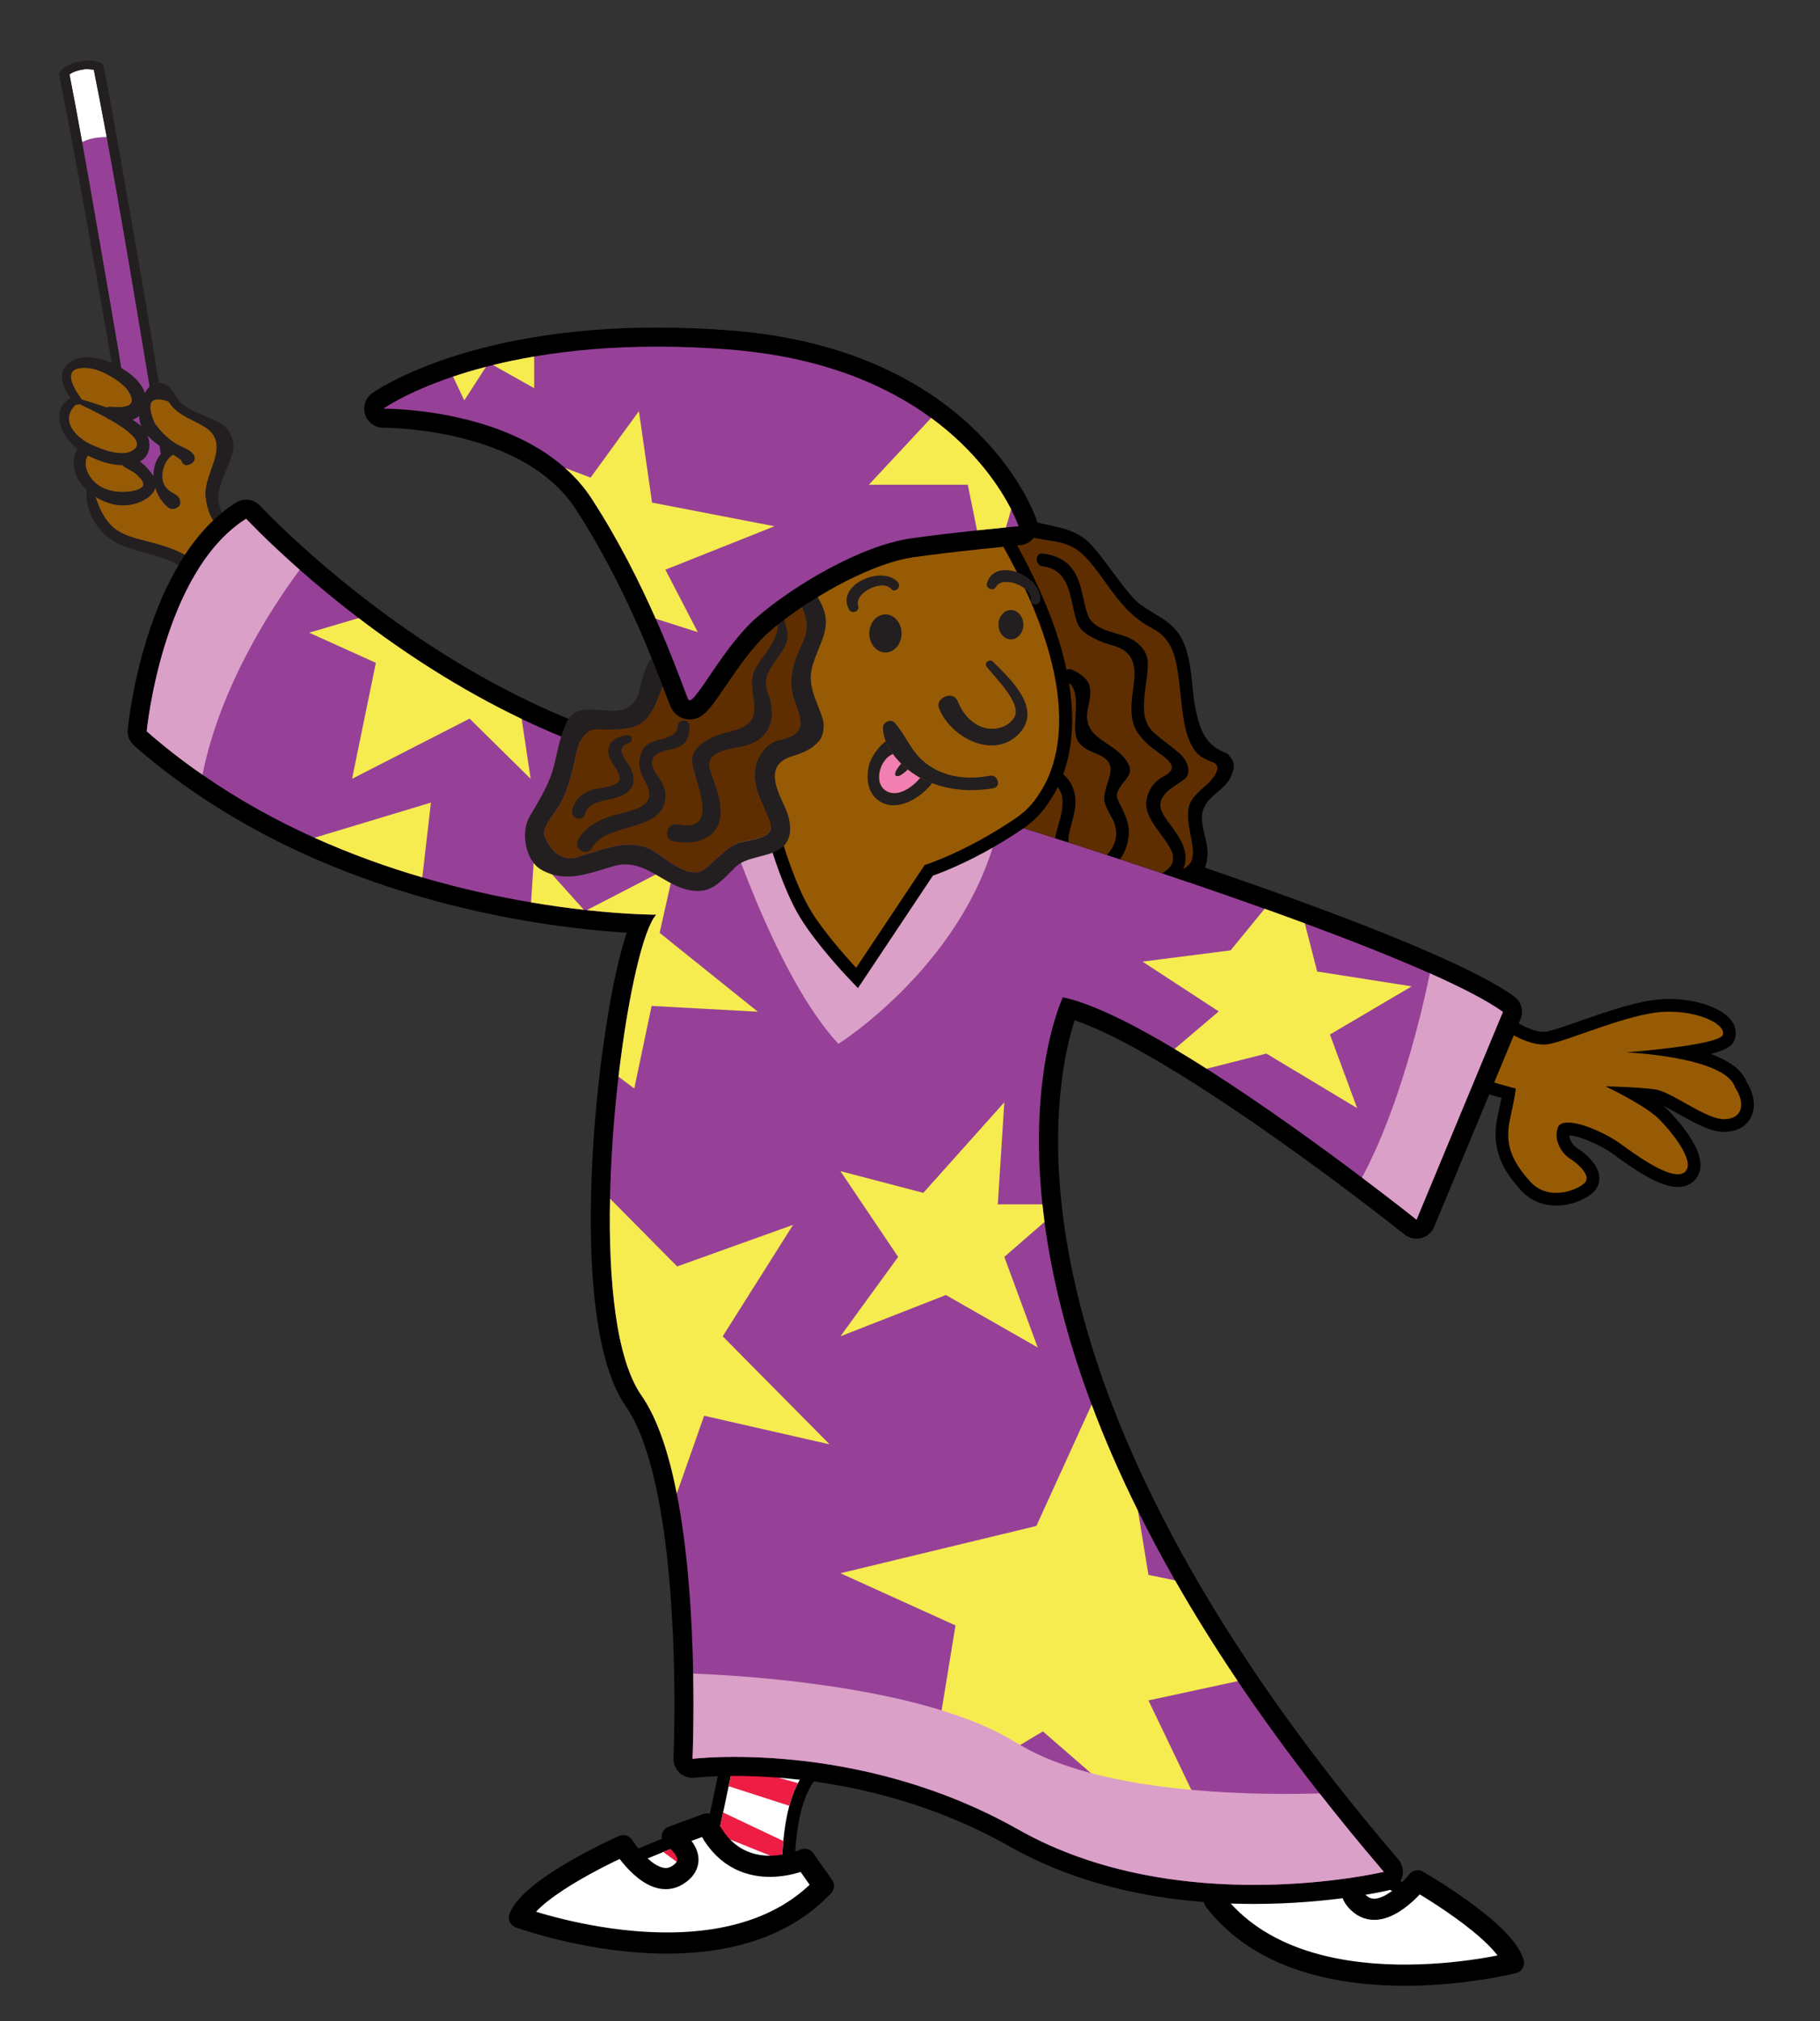 <svg xmlns="http://www.w3.org/2000/svg" xmlns:xlink="http://www.w3.org/1999/xlink" id="wizardgirl2" width="172" height="191" x="0" y="0" enable-background="new 48.894 57.68 172 191" version="1.1" viewBox="48.894 57.68 172 191" xml:space="preserve"><rect x="48.894" y="57.68" width="172" height="191" fill="#333333" stroke="none"/><g><g id="Wand"><path id="Blue" fill="#964197" d="M56.654,71.108c0.838,4.664,1.722,9.839,2.359,13.479c1.291,7.378,2.463,14.938,3.843,22.281 c0.016,0.005,0.03,0.011,0.047,0.014c0.34,0.049,0.683,0.045,1.018-0.022c0.458-0.093,0.821-0.262,1.181-0.484 c-1.892-10.798-3.981-24.186-6.119-35.745c-0.318,0.006-0.775,0.031-1.243,0.113C57.325,70.816,56.939,70.97,56.654,71.108z"/><path id="White" fill="#FFF" d="M56.654,71.108c0.285-0.137,0.67-0.292,1.085-0.363c0.468-0.083,0.925-0.107,1.243-0.113 c-0.406-2.197-0.814-4.327-1.223-6.361c-0.306-0.03-0.624-0.09-0.913-0.043c-0.453,0.073-0.993,0.196-1.387,0.482 C55.821,66.537,56.232,68.758,56.654,71.108z"/><path id="Outline_5_" fill="#231F20" d="M54.544,64.494c-0.108,0.138-0.103,0.281-0.037,0.395 c2.6,12.916,5.239,29.464,7.749,42.333c0.002,0.014,0.009,0.024,0.014,0.037c0.001,0.007,0.002,0.02,0.003,0.023 c0.18,0.649,1.36,0.471,1.792,0.402c0.57-0.091,1.669-0.383,1.767-1.145c0.001-0.007-0.001-0.017-0.003-0.026 c0.007-0.024,0.014-0.047,0.012-0.067c-1.149-7.56-2.281-15.074-3.592-22.573c-0.958-5.477-2.476-14.428-3.553-19.882 c-0.06-0.304-0.283-0.438-0.5-0.435c-0.426-0.219-1.152-0.162-1.485-0.122C55.921,63.53,55.045,63.855,54.544,64.494z M57.759,64.27c0.409,2.034,0.816,4.164,1.223,6.36c2.138,11.559,4.227,24.946,6.119,35.746c-0.361,0.222-0.723,0.392-1.181,0.484 c-0.335,0.067-0.677,0.072-1.018,0.022c-0.017-0.003-0.031-0.008-0.047-0.014c-1.38-7.343-2.552-14.904-3.843-22.281 c-0.637-3.64-1.521-8.816-2.359-13.479c-0.422-2.351-0.833-4.571-1.195-6.399c0.394-0.286,0.934-0.409,1.387-0.482 C57.136,64.18,57.453,64.24,57.759,64.27z"/></g><g id="L_Hand"><path id="Finger_2_" fill="#985B05" d="M60.764,104.162c0.41-0.027,1.453-0.118,1.648-0.587c0.133-0.314-0.288-0.736-0.469-0.929 c-0.416-0.448-1.058-0.626-1.503-1.014c-1.099-0.014-2.245-0.391-3.232-0.911c-0.482,0.667-0.132,1.625,0.358,2.235 C58.332,103.908,59.597,104.24,60.764,104.162z"/><path id="Wrist" fill="#985B05" d="M69.654,107.632c-0.803-0.841-1.18-1.722-1.319-2.983c-0.253-2.3,2.546-4.997-0.129-6.644 c-1.281-0.788-2.522-1.047-3.379-2.377c-1.708-0.607-2.146,0.073-1.314,2.039c0.475,0.706,1.064,1.302,1.763,1.789 c0.537,0.413,1.419,0.604,1.851,1.106c0.307,0.357,0.16,0.807-0.257,0.975c-0.052,0.021-0.104,0.042-0.155,0.062 c-0.354,0.144-0.615-0.117-0.679-0.424c-0.24-0.183-0.507-0.359-0.785-0.537c-0.724,0.465-1.044,1.312-1.012,2.17 c0.022,0.53,0.296,0.979,0.712,1.296c0.412,0.315,0.88,0.356,0.968,0.94c0.033,0.22-0.019,0.445-0.231,0.563 c-0.04,0.023-0.082,0.045-0.123,0.068c-0.204,0.113-0.517,0.15-0.716,0c-0.612-0.457-1.045-1.139-1.274-1.884 c-0.217,0.772-1.165,1.291-2.007,1.512c-1.273,0.333-2.584,0.004-3.663-0.692c0.32,0.915,0.657,1.784,1.355,2.574 c0.996,1.126,2.576,1.394,3.959,1.765c1.09,0.292,2.746,0.772,3.82,1.616C67.801,109.473,68.663,108.471,69.654,107.632z"/><path id="Finger_1_" fill="#985B05" d="M57.494,99.688c1.012,0.471,3.114,1.324,4.106,0.447c0.84-0.741-0.679-1.875-2.345-2.82 c-0.022-0.007-0.045-0.012-0.067-0.019c-0.099-0.03-0.173-0.087-0.237-0.152c-1.011-0.554-2.023-1.028-2.558-1.292 c-0.104,0.066-0.229,0.093-0.341,0.052c-0.011,0.014-0.016,0.029-0.031,0.042C54.527,97.409,56.043,99.015,57.494,99.688z"/><path id="Finger" fill="#985B05" d="M56.588,95.427c0.806,0.249,1.623,0.493,2.421,0.782c0.088-0.06,0.195-0.101,0.336-0.087 c0.923,0.082,2.552,0.17,1.813-1.25c-0.43-0.826-1.381-1.408-2.174-1.834c-0.826-0.444-1.855-0.763-2.785-0.512 c-1.341,0.363-0.087,2.22,0.34,2.79C56.566,95.351,56.576,95.389,56.588,95.427z"/><path id="Outline_4_" fill="#231F20" d="M70.506,107.023c-0.035-0.057-0.055-0.113-0.083-0.168 c-1.877-2.056-0.285-4.013,0.439-6.297c0.276-0.868-0.073-2.064-0.803-2.635c-1.254-0.98-3.729-1.338-4.5-2.727 c-0.33-0.595-0.644-1.109-1.344-1.301c-0.733-0.202-1.273,0.271-1.636,0.918c-0.406-1.343-2.077-2.37-3.212-2.868 c-1.251-0.548-3.125-0.855-4.19,0.228c-0.884,0.898-0.258,2.219,0.379,3.149c-0.003,0.002-0.008,0.002-0.013,0.004 c-2.006,1.084-0.77,3.767,0.668,4.792c-0.661,1.041-0.344,2.488,0.456,3.425c0.133,0.155,0.277,0.301,0.427,0.441 c-0.203,1.754,0.853,3.716,2.296,4.68c1.83,1.222,4.529,1.323,6.461,2.468c0.791,0.112,1.548,0.368,2.225,0.78 c0.894-1.437,1.962-2.756,3.215-3.771C71.016,107.777,70.747,107.409,70.506,107.023z M59.259,107.186 c-0.698-0.791-1.035-1.659-1.355-2.574c1.079,0.697,2.39,1.026,3.663,0.692c0.843-0.221,1.791-0.739,2.007-1.511 c0.229,0.744,0.662,1.426,1.274,1.883c0.199,0.15,0.513,0.112,0.716,0c0.041-0.023,0.083-0.046,0.123-0.069 c0.212-0.118,0.264-0.342,0.231-0.563c-0.088-0.584-0.556-0.625-0.968-0.94c-0.416-0.316-0.69-0.766-0.712-1.296 c-0.032-0.857,0.288-1.705,1.012-2.17c0.278,0.178,0.545,0.355,0.785,0.537c0.064,0.308,0.325,0.568,0.679,0.425 c0.052-0.021,0.104-0.041,0.155-0.063c0.417-0.168,0.564-0.618,0.257-0.975c-0.432-0.502-1.313-0.692-1.851-1.106 c-0.699-0.486-1.288-1.083-1.763-1.788c-0.832-1.966-0.394-2.647,1.314-2.04c0.856,1.331,2.098,1.589,3.379,2.377 c2.676,1.647-0.124,4.344,0.129,6.644c0.139,1.262,0.516,2.142,1.319,2.983c-0.991,0.838-1.853,1.842-2.615,2.935 c-1.074-0.843-2.73-1.324-3.82-1.616C61.835,108.58,60.255,108.313,59.259,107.186z M56.199,92.525 c0.93-0.251,1.959,0.068,2.785,0.512c0.792,0.426,1.744,1.008,2.174,1.834c0.739,1.419-0.89,1.332-1.813,1.25 c-0.141-0.013-0.248,0.028-0.336,0.087c-0.798-0.289-1.616-0.533-2.421-0.782c-0.012-0.037-0.022-0.076-0.049-0.112 C56.112,94.745,54.858,92.887,56.199,92.525z M63.6,101.433c-0.129,0.351-0.197,0.726-0.204,1.109 c-0.001,0.047-0.005,0.096-0.004,0.144c-0.014-0.026-0.024-0.052-0.041-0.078c-0.004-0.007-0.011-0.015-0.015-0.022 c-0.248-0.399-0.7-0.917-1.225-1.29c0.946-0.513,1.088-1.564,0.711-2.467c0.1,0.113,0.209,0.219,0.322,0.324 c0.407,0.379,0.885,0.71,1.369,1.021C64.078,100.508,63.781,100.948,63.6,101.433z M56.021,95.947 c0.015-0.014,0.02-0.029,0.031-0.043c0.112,0.041,0.237,0.014,0.341-0.052c0.535,0.265,1.547,0.738,2.558,1.292 c0.064,0.064,0.138,0.122,0.237,0.152c0.022,0.007,0.045,0.012,0.067,0.019c1.667,0.944,3.186,2.079,2.345,2.819 c-0.993,0.877-3.094,0.024-4.106-0.447C56.043,99.015,54.527,97.409,56.021,95.947z M57.208,100.721 c0.988,0.52,2.133,0.896,3.232,0.911c0.445,0.388,1.087,0.566,1.503,1.014c0.181,0.192,0.602,0.614,0.469,0.929 c-0.196,0.469-1.238,0.561-1.648,0.587c-1.167,0.078-2.432-0.254-3.198-1.207C57.075,102.346,56.726,101.389,57.208,100.721z M62.263,97.985c-0.091-0.092-0.187-0.182-0.291-0.26c-0.181-0.136-0.369-0.259-0.558-0.379c0.232-0.08,0.441-0.196,0.624-0.351 C62.056,97.358,62.13,97.689,62.263,97.985z"/></g><g id="R_Hand"><path fill="#985B05" d="M195.956,171.01c-1.143-0.001-2.14-0.434-2.882-1.254c-1.687-1.863-2.681-3.676-2.061-6.463 c0.27-1.206,0.4-1.908,0.465-2.302l-3.379-0.937l2.3-6.266l0.644,0.47c0.021,0.015,2.116,1.533,3.727,1.532 c0.115,0,0.229-0.008,0.338-0.025c0.655-0.109,1.869-0.534,3.275-1.027c2.432-0.851,5.458-1.91,7.607-2.032 c0.22-0.013,0.438-0.019,0.652-0.019c2.375,0,4.65,0.765,5.411,1.819c0.268,0.37,0.346,0.78,0.222,1.156 c-0.087,0.257-0.305,0.913-4.378,1.515c2.462,0.513,4.956,1.42,5.518,3.016c0.654,1.009,0.809,2.057,0.411,2.816 c-0.196,0.378-0.713,1.015-1.962,1.036l0,0c-1.171,0-2.607-0.808-3.996-1.589c-1.007-0.566-2.047-1.152-2.676-1.238 c-0.538-0.073-1.234-0.129-1.92-0.171c1.061,0.603,2.211,1.332,2.853,1.981c0.306,0.309,2.979,3.061,2.873,4.849 c-0.025,0.433-0.208,0.794-0.524,1.047c-0.271,0.216-0.615,0.326-1.023,0.326c-1.483,0-3.733-1.507-5.739-2.981 c-1.226-0.901-3.47-1.909-4.641-1.909c-0.232,0-0.387,0.046-0.398,0.09c-0.319,1.056,0.494,1.958,0.938,2.23 c0.071,0.043,1.7,1.061,1.821,2.218c0.041,0.385-0.091,0.745-0.374,1.014C198.491,170.458,197.243,171.01,195.956,171.01 L195.956,171.01z"/><path d="M206.644,153.288c3.015,0,5.373,1.251,5.063,2.186c-0.333,0.998-9.125,1.657-9.125,1.657s9.406,0.4,10.29,3.328 c0.969,1.44,0.762,2.958-1.017,2.988c-0.01,0-0.02,0-0.03,0c-1.782,0-4.915-2.597-6.55-2.821c-1.644-0.227-4.655-0.285-4.655-0.285 s3.76,1.777,5.08,3.112c1.321,1.334,3.503,4.127,2.401,5.003c-0.17,0.136-0.392,0.195-0.649,0.195 c-1.407,0-3.919-1.788-5.384-2.864c-1.264-0.93-3.643-2.025-4.996-2.025c-0.502,0-0.863,0.151-0.974,0.518 c-0.408,1.355,0.545,2.514,1.199,2.914c0.654,0.404,2.059,1.608,1.348,2.287c-0.414,0.397-1.509,0.93-2.689,0.93 c-0.841,0-1.726-0.271-2.437-1.057c-1.706-1.887-2.459-3.507-1.919-5.929c0.54-2.423,0.54-2.873,0.54-2.873l-3.253-0.9l1.802-4.907 c0,0,2.25,1.648,4.081,1.648c0.148,0,0.295-0.011,0.437-0.034c1.887-0.312,7.517-2.865,10.819-3.052 C206.233,153.294,206.44,153.288,206.644,153.288 M206.644,152.087L206.644,152.087c-0.226,0-0.454,0.007-0.687,0.021 c-2.234,0.126-5.304,1.201-7.771,2.064c-1.323,0.464-2.572,0.901-3.177,1.002c-0.072,0.012-0.153,0.018-0.239,0.018 c-1.174,0-2.869-1.049-3.371-1.416l-1.288-0.942l-0.55,1.497l-1.801,4.907l-0.449,1.224l1.257,0.348l2.225,0.615 c-0.076,0.401-0.191,0.964-0.364,1.739c-0.717,3.216,0.634,5.263,2.199,6.995c0.861,0.949,2.012,1.451,3.329,1.451 c1.512,0,2.884-0.654,3.519-1.263c0.418-0.4,0.615-0.937,0.556-1.511c-0.149-1.423-1.904-2.543-2.104-2.665 c-0.165-0.102-0.712-0.582-0.726-1.205c0.986,0.072,2.979,0.922,4.154,1.787c2.189,1.61,4.443,3.099,6.096,3.099 c0.546,0,1.017-0.154,1.397-0.458c0.447-0.355,0.714-0.882,0.749-1.48c0.119-2.007-2.516-4.772-3.046-5.308 c-0.142-0.143-0.307-0.29-0.486-0.438c0.468,0.228,1.007,0.53,1.509,0.812c1.457,0.819,2.963,1.667,4.249,1.667h0.051 c1.561-0.027,2.227-0.863,2.485-1.359c0.49-0.939,0.338-2.188-0.402-3.363c-0.463-1.206-1.777-2.051-3.376-2.641 c1.956-0.508,2.13-1.028,2.264-1.433c0.188-0.562,0.08-1.165-0.303-1.696C211.663,152.938,209.238,152.087,206.644,152.087 L206.644,152.087z"/></g><g id="L_Foot"><g id="L_Sock_1_"><g id="L_Sock"><path fill="#FFF" d="M110.262,240.6c-0.896,0-1.807-0.037-2.71-0.11c-4.382-0.358-7.333-1.438-7.456-1.484l-0.875-0.325 l0.66-0.661c0.614-0.617,1.746-1.354,3.458-2.255c0.882-0.463,1.92-0.968,3.084-1.503c0.505-0.232,1.018-0.462,1.533-0.688 c1.041-0.457,2.182-0.94,3.391-1.437c0.56-0.23,1.096-0.446,1.601-0.647c1.33-0.532,2.428-0.953,3.079-1.2l0.339-0.127 l1.174-5.543l0.063-0.096c0.054-0.082,0.107-0.155,0.159-0.229l0.071-0.102c1.441-2.065,2.752-3.071,4.009-3.071 c2.5,0,3.333,3.877,3.42,4.319l0.047,0.241l-0.136,0.206c-0.121,0.183-0.232,0.377-0.337,0.578 c-0.3,0.571-0.557,1.252-0.765,2.021c-0.255,0.94-0.441,2.026-0.553,3.226c-0.054,0.58-0.091,1.186-0.11,1.8 c-0.062,2.002,0.078,3.543,0.079,3.559l0.038,0.408l-0.366,0.185c-0.425,0.214-0.879,0.424-1.427,0.658 c-0.677,0.291-1.368,0.556-2.052,0.786c-1.555,0.521-3.178,0.912-4.825,1.157c-0.718,0.107-1.458,0.189-2.201,0.245 C111.867,240.571,111.062,240.6,110.262,240.6L110.262,240.6z"/><path d="M121.841,221.722c2.079,0,2.831,3.835,2.831,3.835c-0.132,0.199-0.253,0.411-0.369,0.631 c-0.339,0.648-0.605,1.377-0.813,2.144c-0.291,1.076-0.468,2.225-0.571,3.327c-0.06,0.637-0.094,1.256-0.113,1.837 c-0.064,2.066,0.082,3.633,0.082,3.633c-0.465,0.234-0.929,0.443-1.395,0.643c-0.671,0.288-1.34,0.544-2.007,0.769 c-1.604,0.538-3.19,0.904-4.722,1.133c-0.733,0.108-1.453,0.187-2.158,0.24c-0.806,0.061-1.59,0.088-2.346,0.088 c-0.932,0-1.823-0.041-2.662-0.109c-4.35-0.354-7.295-1.447-7.295-1.447c0.615-0.617,1.822-1.364,3.312-2.146 c0.932-0.489,1.973-0.992,3.055-1.489c0.502-0.23,1.013-0.459,1.525-0.684c1.149-0.506,2.302-0.991,3.376-1.431 c0.558-0.229,1.092-0.445,1.596-0.646c1.326-0.529,2.421-0.949,3.07-1.195c0.409-0.155,0.645-0.242,0.645-0.242l0.348-1.645 l0.526-2.482l0.344-1.625c0.076-0.114,0.149-0.213,0.223-0.32C119.78,222.449,120.937,221.722,121.841,221.722 M121.841,220.521 c-1.467,0-2.94,1.089-4.502,3.329l-0.068,0.097c-0.056,0.08-0.112,0.158-0.169,0.244l-0.128,0.191l-0.048,0.226l-0.344,1.626 l-0.526,2.481l-0.212,1.001c-0.011,0.004-0.021,0.008-0.031,0.012c-1.027,0.39-2.067,0.795-3.09,1.204 c-0.506,0.202-1.043,0.419-1.605,0.65c-1.215,0.497-2.36,0.983-3.405,1.441c-0.518,0.229-1.034,0.46-1.542,0.692 c-1.174,0.538-2.222,1.049-3.113,1.518c-1.768,0.929-2.947,1.701-3.604,2.362l-1.318,1.322l1.751,0.65 c0.126,0.047,3.152,1.155,7.616,1.519c0.919,0.074,1.848,0.112,2.759,0.112c0.815,0,1.635-0.03,2.436-0.091 c0.757-0.058,1.512-0.141,2.245-0.25c1.682-0.252,3.339-0.649,4.928-1.183c0.701-0.235,1.407-0.506,2.099-0.804 c0.558-0.239,1.021-0.452,1.459-0.672l0.732-0.368l-0.076-0.816c-0.001-0.015-0.138-1.524-0.077-3.484 c0.019-0.602,0.055-1.194,0.108-1.763c0.108-1.165,0.289-2.217,0.535-3.125c0.197-0.728,0.438-1.367,0.718-1.899 c0.107-0.205,0.207-0.377,0.306-0.525l0.272-0.411l-0.095-0.484C125.754,224.833,124.822,220.521,121.841,220.521 L121.841,220.521z"/></g><g id="Stripes"><path fill="#ED1D43" d="M117.758,226.482l5.733,1.849c0.208-0.767,0.474-1.495,0.813-2.143l-5.978-1.651 c-0.075,0.106-0.147,0.206-0.224,0.32L117.758,226.482z"/><path fill="#ED1D43" d="M116.883,230.609c0,0-0.236,0.087-0.645,0.241l6.569,2.645c0.018-0.581,0.053-1.2,0.113-1.837 l-5.688-2.694L116.883,230.609z"/><path fill="#ED1D43" d="M111.574,232.693l7.913,5.846c0.667-0.224,1.336-0.48,2.007-0.768l-8.326-5.724 C112.666,232.247,112.132,232.464,111.574,232.693z"/><path fill="#ED1D43" d="M100.305,238.443c0,0,2.946,1.093,7.295,1.448l-3.982-3.594 C102.127,237.079,100.92,237.825,100.305,238.443z"/><path fill="#ED1D43" d="M106.673,234.808l5.936,5.104c0.705-0.054,1.425-0.132,2.157-0.24l-6.568-5.548 C107.685,234.348,107.175,234.577,106.673,234.808z"/></g></g><path id="L_Shoe" fill="#FFF" stroke="#000" stroke-linecap="round" stroke-linejoin="round" stroke-width="2" d="M115.709,230.043l-3.288,1.209c0,0,2.963,2.041,0.525,3.615c-2.437,1.575-5.157-2.768-5.157-2.768s-8.597,3.816-9.808,6.782 c0,0,19.259,7.079,28.732-2.974l-1.777-2.525C124.938,233.382,118.656,236.259,115.709,230.043z"/></g><g id="R_Foot"><g id="L_Sock_2_"><g id="L_Sock_3_"><path fill="#FFF" d="M182.987,243.796c-0.244,0-0.49-0.002-0.742-0.008c-1.719-0.037-3.428-0.206-5.078-0.502 c-0.73-0.132-1.458-0.29-2.163-0.471c-1.61-0.413-3.186-0.967-4.681-1.646c-0.652-0.297-1.313-0.631-1.962-0.992 c-0.531-0.296-0.96-0.551-1.352-0.802l-0.345-0.221l0.079-0.401c0.003-0.015,0.302-1.534,0.444-3.531 c0.044-0.615,0.069-1.222,0.075-1.803c0.012-1.203-0.062-2.302-0.219-3.266c-0.128-0.785-0.313-1.488-0.553-2.089 c-0.085-0.212-0.176-0.416-0.277-0.61l-0.113-0.218l0.072-0.235c0.123-0.405,1.276-3.957,3.614-3.957 c1.329,0,2.607,1.139,3.904,3.479l0.248,0.453l0.599,5.636c0.09,0.044,0.198,0.1,0.324,0.162c0.621,0.312,1.671,0.844,2.939,1.51 c0.481,0.252,0.991,0.522,1.524,0.809c1.152,0.617,2.238,1.215,3.226,1.777c0.488,0.278,0.976,0.559,1.455,0.841 c1.101,0.65,2.081,1.261,2.913,1.813c1.61,1.07,2.66,1.92,3.209,2.597l0.588,0.726l-0.904,0.234 C189.699,243.108,186.986,243.796,182.987,243.796L182.987,243.796z"/><path d="M169.786,223.645c0.935,0,2.067,0.802,3.38,3.169c0.062,0.114,0.124,0.22,0.188,0.342l0.177,1.652l0.268,2.522 l0.177,1.671c0,0,0.227,0.111,0.616,0.309c0.621,0.311,1.667,0.841,2.932,1.505c0.479,0.251,0.988,0.521,1.52,0.806 c1.023,0.548,2.121,1.149,3.213,1.771c0.485,0.275,0.97,0.556,1.446,0.836c1.025,0.605,2.009,1.214,2.886,1.796 c1.402,0.932,2.525,1.798,3.074,2.475c0,0-2.707,0.698-6.676,0.698c-0.238,0-0.482-0.002-0.729-0.008 c-1.523-0.033-3.209-0.174-4.984-0.492c-0.694-0.125-1.403-0.277-2.12-0.462c-1.501-0.385-3.04-0.911-4.581-1.612 c-0.641-0.29-1.279-0.613-1.918-0.97c-0.44-0.246-0.883-0.502-1.32-0.782c0,0,0.307-1.543,0.455-3.605 c0.041-0.58,0.069-1.199,0.076-1.839c0.011-1.106-0.047-2.267-0.227-3.367c-0.127-0.785-0.317-1.536-0.588-2.216 c-0.092-0.23-0.191-0.453-0.303-0.666C166.747,227.176,167.828,223.645,169.786,223.645 M169.786,222.444L169.786,222.444 c-2.768,0.001-4.05,3.933-4.188,4.382l-0.145,0.471l0.229,0.437c0.085,0.164,0.167,0.346,0.249,0.554 c0.225,0.561,0.399,1.222,0.52,1.965c0.151,0.929,0.222,1.993,0.212,3.163c-0.006,0.568-0.031,1.162-0.074,1.764 c-0.141,1.966-0.432,3.443-0.436,3.458l-0.159,0.805l0.689,0.44c0.403,0.258,0.842,0.519,1.384,0.82 c0.663,0.369,1.338,0.711,2.007,1.015c1.526,0.693,3.135,1.26,4.778,1.682c0.72,0.184,1.461,0.345,2.206,0.479 c1.682,0.302,3.421,0.474,5.172,0.512c0.257,0.006,0.508,0.008,0.755,0.008c4.074,0,6.86-0.707,6.977-0.736l1.81-0.467 l-1.177-1.451c-0.588-0.726-1.682-1.615-3.343-2.72c-0.841-0.559-1.831-1.174-2.939-1.829c-0.482-0.285-0.972-0.567-1.463-0.847 c-0.993-0.564-2.083-1.165-3.24-1.784c-0.534-0.288-1.048-0.56-1.53-0.812c-1.234-0.647-2.285-1.181-2.948-1.514 c-0.012-0.006-0.021-0.011-0.031-0.015l-0.107-1.018l-0.269-2.523l-0.175-1.651l-0.025-0.232l-0.109-0.205 c-0.045-0.086-0.089-0.163-0.134-0.242l-0.064-0.115C172.805,223.683,171.355,222.444,169.786,222.444L169.786,222.444z"/></g><g id="Stripes_1_"><path fill="#ED1D43" d="M173.531,228.808l-5.893,1.25c-0.128-0.785-0.317-1.536-0.588-2.216l6.116-1.028 c0.062,0.113,0.125,0.22,0.189,0.342L173.531,228.808z"/><path fill="#ED1D43" d="M173.977,233.002c0,0,0.226,0.111,0.616,0.308l-6.805,1.955c0.041-0.58,0.069-1.199,0.076-1.839 l5.936-2.095L173.977,233.002z"/><path fill="#ED1D43" d="M179.044,235.62l-8.472,5.002c-0.641-0.291-1.28-0.614-1.917-0.97l8.869-4.838 C178.004,235.066,178.513,235.335,179.044,235.62z"/><path fill="#ED1D43" d="M189.663,242.497c0,0-3.041,0.785-7.405,0.69l4.33-3.165C187.99,240.954,189.114,241.821,189.663,242.497 z"/><path fill="#ED1D43" d="M183.703,238.227l-6.43,4.469c-0.694-0.125-1.403-0.277-2.121-0.462l7.104-4.843 C182.741,237.666,183.227,237.947,183.703,238.227z"/></g></g><path id="L_Shoe_3_" fill="#FFF" stroke="#000" stroke-linecap="round" stroke-linejoin="round" stroke-width="2" d="M175.202,232.561l3.146,1.539c0,0-3.157,1.727-0.894,3.542c2.262,1.814,5.414-2.224,5.414-2.224s8.16,4.679,9.059,7.754 c0,0-19.883,5.063-28.274-5.909l2.027-2.33C165.68,234.934,171.634,238.441,175.202,232.561z"/></g><g id="Robe"><g id="Robe_1_"><path fill="#964197" d="M167.403,236.708c-8.799,0-16.438-1.798-22.706-5.345c-10.384-5.875-20.98-6.752-26.373-6.752 c-2.402,0-3.857,0.175-3.872,0.177c-0.037,0.004-0.073,0.006-0.109,0.006c-0.226,0-0.445-0.085-0.613-0.239 c-0.194-0.181-0.3-0.438-0.288-0.701c0.001-0.034,0.15-3.392,0.065-8c-0.085-4.569-0.42-11.203-1.537-16.861 c-0.792-4.02-1.868-7.022-3.195-8.925c-2.822-4.047-3.26-12.637-3.13-19.13c0.074-3.689,0.353-7.703,0.808-11.609 c0.591-5.092,1.663-11.31,2.945-14.345c-1.163-0.047-2.932-0.154-5.146-0.396l-0.237-0.026c-1.707-0.192-3.403-0.431-5.086-0.717 c-3.537-0.598-7.028-1.4-10.379-2.383c-3.597-1.055-7.066-2.33-10.309-3.79c-3.825-1.721-7.435-3.752-10.729-6.039 c-1.918-1.33-3.717-2.731-5.347-4.165c-0.218-0.191-0.33-0.475-0.301-0.764c0.061-0.633,1.591-15.573,9.81-20.763 c0.148-0.093,0.314-0.138,0.48-0.138c0.245,0,0.486,0.099,0.662,0.288c0.019,0.02,1.849,1.988,4.998,4.759 c1.784,1.569,3.643,3.092,5.524,4.526c5.011,3.819,10.142,6.993,15.25,9.435c1.462,0.699,2.843,1.306,4.22,1.854 c0.698,0.167,7.352,1.749,13.047,2.348c0.292,0.031,0.579,0.056,0.866,0.081l0.101,0.008c0.533,0.046,1.054,0.084,1.559,0.107 c0.466,0.022,0.918,0.035,1.351,0.035c0.396,0,0.776-0.011,1.133-0.033c0.02-0.002,0.039-0.002,0.059-0.002 c0.397,0,0.75,0.262,0.863,0.648c0.012,0.041,1.223,4.156,2.93,8.562c0.613,1.582,1.224,3.027,1.813,4.295 c1.05,2.257,2.026,3.939,2.911,5.019c0.28-0.308,0.636-0.713,1.034-1.197c0.378-0.458,0.746-0.932,1.094-1.405 c2.227-3.03,4.741-7.552,4.075-11.882c-0.047-0.306,0.065-0.614,0.3-0.817c0.166-0.144,0.377-0.221,0.59-0.221 c0.088,0,0.175,0.013,0.26,0.039c0.027,0.008,2.722,0.819,6.847,2.113c1.56,0.49,3.329,1.05,5.248,1.666l1.242,0.4 c1.182,0.381,2.409,0.78,3.675,1.195l1.215,0.399c1.3,0.429,2.633,0.873,3.985,1.327c0.006,0.001,1.655,0.559,2.481,0.839 c2.56,0.873,4.992,1.721,7.227,2.521c1.283,0.459,2.554,0.92,3.804,1.381c4.74,1.751,8.736,3.349,11.877,4.748 c3.289,1.465,5.597,2.687,7.061,3.733c0.34,0.244,0.468,0.691,0.307,1.078l-8.164,19.634c-0.108,0.262-0.334,0.457-0.607,0.526 c-0.073,0.019-0.148,0.028-0.224,0.028c-0.201,0-0.401-0.067-0.562-0.196c-0.021-0.016-2.066-1.647-5.141-3.962 c-3.69-2.778-9.223-6.812-14.621-10.247c-1.028-0.656-2.04-1.281-3.006-1.857c-4.05-2.415-7.257-3.957-9.554-4.593 c-0.736,1.979-2.647,8.312-1.578,18.415c0.057,0.535,0.122,1.08,0.194,1.636c0.723,5.448,2.206,11.192,4.405,17.069 c1.206,3.22,2.666,6.567,4.341,9.947c1.072,2.164,2.243,4.36,3.479,6.529c1.772,3.107,3.755,6.292,5.892,9.465 c2.332,3.463,4.921,7.016,7.695,10.561c1.938,2.477,3.971,4.96,6.045,7.382c0.204,0.237,0.27,0.564,0.173,0.863 s-0.343,0.524-0.647,0.598C179.666,235.5,174.527,236.708,167.403,236.708L167.403,236.708z"/><path d="M72.154,106.703c0,0,1.836,1.983,5.063,4.823c1.553,1.365,3.422,2.927,5.573,4.566c4.204,3.204,9.46,6.69,15.407,9.532 c1.409,0.674,2.853,1.314,4.336,1.903c0,0,7.104,1.739,13.226,2.383c0.333,0.036,0.658,0.063,0.984,0.091 c0.544,0.047,1.078,0.086,1.593,0.11c0.481,0.022,0.948,0.035,1.394,0.035c0.417,0,0.815-0.012,1.191-0.035 c0,0,1.211,4.138,2.954,8.634c0.564,1.456,1.184,2.946,1.836,4.35c1.178,2.531,2.462,4.769,3.718,5.957 c0,0,0.737-0.725,1.739-1.942c0.35-0.425,0.729-0.908,1.124-1.444c2.272-3.092,4.959-7.88,4.24-12.552c0,0,2.669,0.802,6.836,2.11 c1.559,0.488,3.327,1.049,5.243,1.664c0.407,0.131,0.822,0.264,1.241,0.399c1.18,0.381,2.406,0.779,3.67,1.194 c0.401,0.131,0.806,0.264,1.213,0.399c1.302,0.429,2.638,0.874,3.99,1.329c0.004,0,0.007,0.002,0.01,0.003 c0.813,0.274,1.634,0.551,2.459,0.833c2.396,0.816,4.824,1.66,7.216,2.515c1.279,0.458,2.547,0.918,3.793,1.378 c4.369,1.614,8.463,3.228,11.822,4.726c3,1.336,5.418,2.58,6.902,3.644l-8.164,19.633c0,0-2.039-1.627-5.16-3.977 c-3.84-2.892-9.321-6.878-14.679-10.288c-1.018-0.648-2.032-1.275-3.028-1.869c-4.075-2.432-7.87-4.32-10.556-4.879 c0,0-3.284,6.809-1.934,19.568c0.058,0.541,0.123,1.094,0.198,1.658c0.656,4.948,2.002,10.716,4.454,17.268 c1.184,3.163,2.634,6.511,4.377,10.031c1.055,2.128,2.218,4.319,3.505,6.575c1.744,3.059,3.712,6.233,5.927,9.522 c2.3,3.414,4.871,6.955,7.732,10.612c1.893,2.418,3.909,4.888,6.071,7.411c0,0-5.171,1.234-12.271,1.234 c-6.622,0-14.923-1.074-22.264-5.228c-10.519-5.951-21.215-6.868-26.815-6.868c-2.498,0-3.981,0.183-3.981,0.183 s0.153-3.362,0.065-8.058c-0.092-4.974-0.453-11.443-1.553-17.018c-0.736-3.733-1.802-7.062-3.34-9.268 c-2.383-3.415-3.125-10.768-2.969-18.596c0.078-3.865,0.374-7.844,0.802-11.524c0.889-7.653,2.344-14.007,3.567-15.312 c0,0-0.009,0-0.028,0c-0.29,0-2.736-0.012-6.537-0.428c-0.091-0.01-0.186-0.021-0.278-0.031c-1.483-0.167-3.162-0.395-4.993-0.704 c-3.07-0.52-6.565-1.271-10.275-2.359c-3.28-0.963-6.728-2.188-10.193-3.747c-3.563-1.603-7.143-3.569-10.586-5.957 c-1.8-1.249-3.565-2.605-5.265-4.102C62.76,126.791,64.214,111.716,72.154,106.703 M72.153,104.902 c-0.331,0-0.664,0.092-0.961,0.278c-8.587,5.422-10.163,20.786-10.226,21.438c-0.055,0.576,0.169,1.143,0.604,1.525 c1.656,1.457,3.482,2.879,5.428,4.229c3.34,2.317,6.999,4.376,10.874,6.12c3.282,1.477,6.789,2.765,10.425,3.833 c3.384,0.992,6.91,1.802,10.482,2.407c1.699,0.287,3.413,0.529,5.091,0.718l0.05,0.005l0.234,0.026 c1.56,0.17,2.903,0.275,3.972,0.338c-1.405,4.167-2.284,10.951-2.568,13.402c-0.458,3.934-0.739,7.979-0.813,11.696 c-0.133,6.627,0.331,15.418,3.292,19.663c1.255,1.8,2.281,4.688,3.05,8.584c1.104,5.593,1.435,12.171,1.52,16.702 c0.084,4.576-0.062,7.911-0.064,7.943c-0.024,0.53,0.187,1.043,0.576,1.403c0.335,0.311,0.772,0.479,1.224,0.479 c0.073,0,0.146-0.004,0.22-0.013c0.012-0.002,1.426-0.169,3.762-0.169c5.303,0,15.723,0.862,25.928,6.636 c6.405,3.623,14.195,5.461,23.15,5.461c7.229,0,12.47-1.231,12.689-1.284c0.61-0.146,1.101-0.598,1.294-1.195 c0.193-0.596,0.062-1.252-0.345-1.729c-2.065-2.411-4.091-4.884-6.02-7.349c-2.762-3.529-5.338-7.064-7.658-10.51 c-2.124-3.154-4.095-6.318-5.856-9.407c-1.229-2.154-2.391-4.336-3.455-6.483c-1.662-3.354-3.11-6.671-4.304-9.863 c-2.177-5.814-3.643-11.49-4.356-16.873c-0.073-0.558-0.138-1.099-0.191-1.609c-0.934-8.818,0.442-14.688,1.25-17.206 c2.142,0.724,4.999,2.148,8.524,4.251c0.958,0.571,1.962,1.191,2.983,1.843c5.373,3.419,10.886,7.438,14.563,10.207 c3.062,2.305,5.1,3.931,5.12,3.946c0.322,0.258,0.719,0.393,1.123,0.393c0.149,0,0.301-0.018,0.448-0.057 c0.548-0.14,0.998-0.53,1.215-1.053l8.164-19.634c0.321-0.774,0.066-1.667-0.614-2.155c-1.513-1.084-3.873-2.335-7.219-3.825 c-3.157-1.407-7.171-3.012-11.931-4.77c-1.243-0.459-2.525-0.926-3.812-1.385c-2.24-0.801-4.676-1.651-7.24-2.525 c-0.828-0.282-1.65-0.561-2.465-0.835c-0.006-0.002-0.011-0.003-0.016-0.005c-0.004-0.001-0.008-0.001-0.011-0.003 c-1.352-0.455-2.684-0.899-3.984-1.327l-1.216-0.4c-1.266-0.416-2.496-0.815-3.678-1.197l-1.246-0.4 c-1.919-0.616-3.691-1.178-5.253-1.667c-4.13-1.296-6.83-2.108-6.857-2.117c-0.17-0.051-0.345-0.077-0.518-0.077 c-0.429,0-0.85,0.154-1.183,0.442c-0.466,0.405-0.691,1.022-0.598,1.633c0.619,4.025-1.786,8.319-3.912,11.212 c-0.338,0.46-0.696,0.919-1.063,1.366c-0.095,0.115-0.188,0.226-0.277,0.333c-0.583-0.867-1.302-2.129-2.155-3.963 c-0.582-1.25-1.184-2.677-1.79-4.24c-1.692-4.367-2.893-8.449-2.905-8.49c-0.226-0.772-0.933-1.295-1.728-1.295 c-0.039,0-0.078,0.001-0.117,0.004c-0.325,0.021-0.687,0.032-1.076,0.032c-0.399,0-0.839-0.012-1.31-0.034 c-0.456-0.022-0.954-0.057-1.524-0.105l-0.1-0.009c-0.28-0.024-0.562-0.048-0.849-0.079c-5.507-0.579-11.92-2.087-12.868-2.314 c-1.339-0.535-2.684-1.126-4.106-1.806c-5.053-2.415-10.131-5.558-15.093-9.339c-1.864-1.421-3.706-2.93-5.475-4.487 c-3.107-2.734-4.914-4.674-4.931-4.694C73.125,105.1,72.642,104.902,72.153,104.902L72.153,104.902z"/></g><path id="Star_7_" fill="#F6EC50" d="M84.416,120.321l-2.251,10.958l11.107-5.688l5.771,5.688l-0.845-5.655 c-5.947-2.842-11.204-6.328-15.408-9.532l-4.679,1.377L84.416,120.321z"/><path id="Star_6_" fill="#F6EC50" d="M110.475,152.743l10.036,0.546l-9.277-7.451l1.216-5.431l-0.873-0.453l-7.228,3.736 c4.053,0.442,6.566,0.428,6.566,0.428c-1.223,1.305-2.679,7.659-3.568,15.312l1.488,1.117L110.475,152.743z"/><path id="Star_5_" fill="#F6EC50" d="M168.574,157.246l8.577,5.154l-2.572-6.955l7.731-4.554l-8.933-1.4l-1.174-4.554 c-1.246-0.46-2.515-0.921-3.793-1.378l-3.218,3.932l-8.326,1.063l7.205,4.707l-4.174,3.545c0.997,0.594,2.011,1.221,3.029,1.869 L168.574,157.246z"/><path id="Star_4_" fill="#F6EC50" d="M143.808,161.848l-7.655,8.559l-7.835-2.052l5.457,8.105l-5.457,7.505l9.968-3.902 l8.674,4.953l-3.151-8.556l3.799-3.308c-0.074-0.563-0.14-1.116-0.197-1.658h-4.22L143.808,161.848z"/><path id="Star_3_" fill="#F6EC50" d="M127.296,194.172l-10.102-10.207l6.649-10.533l-10.95,3.929l-6.347-6.405 c-0.157,7.828,0.585,15.181,2.968,18.596c1.538,2.205,2.604,5.534,3.34,9.268l2.583-7.348L127.296,194.172z"/><path id="Star_2_" fill="#F6EC50" d="M128.317,206.355l10.877,4.931l-1.785,10.905l5.104,2.067l4.941-2.957l7.725,6.713 l7.341,0.979l-5.091-10.619l8.441-1.824c-2.215-3.29-4.183-6.465-5.927-9.522l-2.515-0.518l-0.99-6.058 c-1.744-3.521-3.192-6.868-4.377-10.031l-5.224,11.467L128.317,206.355z"/><path id="Star_1_" fill="#F6EC50" d="M78.611,136.849c3.466,1.56,6.913,2.785,10.193,3.747l0.814-7.067L78.611,136.849z"/><path id="Star" fill="#F6EC50" d="M99.376,138.434l-0.296,4.522c1.831,0.31,3.509,0.537,4.993,0.704L99.376,138.434z"/><path id="Bottom" fill="#DBA0C7" d="M173.603,227.161c-2.989,0.088-7.431,0.094-12.121-0.335c-3.178-0.29-6.464-0.78-9.488-1.582 c-2.479-0.656-4.774-1.523-6.688-2.658c-0.121-0.072-0.248-0.14-0.366-0.213c-1.973-1.238-4.412-2.241-7.06-3.06 c-8.399-2.595-18.91-3.293-23.472-3.479c0.087,4.695-0.065,8.058-0.065,8.058s15.586-1.92,30.796,6.686 c15.211,8.606,34.534,3.994,34.534,3.994C177.513,232.049,175.495,229.58,173.603,227.161z"/><path id="Cuff" fill="#DBA0C7" d="M190.929,153.306c-1.484-1.063-3.902-2.308-6.902-3.644c-0.776,3.744-2.896,12.769-6.422,19.301 c3.121,2.349,5.161,3.978,5.161,3.978L190.929,153.306z"/><path id="Cuff_1_" fill="#DBA0C7" d="M72.154,106.703c-7.94,5.013-9.394,20.088-9.394,20.088c1.701,1.496,3.465,2.853,5.265,4.102 c1.722-8.568,6.798-16.155,9.192-19.367C73.991,108.686,72.154,106.703,72.154,106.703z"/><path id="Neck" fill="#DBA0C7" d="M143.369,135.222c-4.167-1.308-6.837-2.11-6.837-2.11c1.201,7.806-7.103,15.938-7.103,15.938 c-4.101-3.876-8.508-18.94-8.508-18.94c-1.466,0.094-3.268-0.002-5.163-0.201c1.667,5.521,6.439,20.007,12.369,26.418 C128.128,156.327,140.661,148.443,143.369,135.222z"/></g><g id="Head_1_"><g id="Hair_Right"><path id="Fill_4_" fill="#5F2E00" d="M157.261,133.203c0.188-0.886,0.699-1.675,1.53-2.106c1.845-0.956,0.312-1.734-1.058-2.778 c-0.461-0.35-0.782-0.715-1.147-1.156c-0.913-1.104-0.823-2.686-0.647-3.997c0.26-1.938,0.538-3.731-1.732-4.444 c-0.484-0.152-1.003-0.284-1.464-0.502c-0.783-0.371-1.691-0.786-2.027-1.659c-0.741-1.932-0.461-5.003-3.272-5.363 c-0.758-0.098-0.767-1.299,0-1.201c1.625,0.209,2.765,0.916,3.375,2.542c0.402,1.072,0.495,2.244,0.899,3.296 c0.504,1.313,2.297,1.554,3.449,1.951c1.003,0.345,2.077,1.172,2.183,2.318c0.186,2.023-1.213,5.205,0.556,6.777 c0.793,0.707,1.662,1.318,2.47,2.005c0.631,0.536,1.281,1.819,0.42,2.458c-1.094,0.811-3.089,1.646-1.839,3.517 c0.407,0.61,0.88,1.181,1.269,1.801c0.801,1.279,0.876,2.326,0.457,3.17c1.996-0.947,0.18-3.491,0.543-5.793 c0.14-0.885,1.079-1.631,1.691-2.182c0.674-0.606,1.713-1.895,0.386-2.213c-0.225-0.091-0.441-0.196-0.652-0.315 c-1.909-0.957-2.007-4.706-2.237-6.474c-0.29-2.229-0.345-4.582-2.551-5.754c-1.425-0.757-2.325-1.576-3.339-2.832 c-1.084-1.344-1.998-2.921-3.229-4.126c-1.547-1.514-3.203-1.215-5.053-1.738c-3.024-0.854-3.54-3.418-5.728-5.289 c-3.054-2.608-7.843-3.688-11.777-2.748c-3.875,0.926-7.962,3.523-9.887,7.124c-2.065,3.866-0.765,7.42-1.215,11.521 c-0.193,1.756-0.658,3.415-0.982,5.143c-0.415,2.215,0.235,3.62,1.409,5.371c0.122,0.182,0.207,0.38,0.275,0.584 c0.931,0.044,1.807,0.051,2.586,0c0,0,1.211,4.138,2.954,8.634c1.28,0.964,2.34,2.233,3.074,3.658 c1.223,2.375,2.862,3.498,5.343,3.261c2.272-3.092,4.959-7.88,4.24-12.552c0,0,2.669,0.803,6.836,2.11 c1.559,0.489,3.327,1.049,5.243,1.664c0.334-1.677,1.456-3.907-0.104-5.186c-1.218-0.999-2.443-1.653-2.469-3.39 c-0.012-0.775,1.189-0.774,1.201,0c0.023,1.682,2.002,1.992,2.761,3.257c0.714,1.189,0.601,2.392,0.224,3.697 c-0.201,0.702-0.393,1.347-0.372,2.022c1.18,0.381,2.407,0.779,3.67,1.194c0.746-0.82,1.131-1.848,0.638-3.139 c-0.099-0.258-0.928-1.567-0.916-2.127c0.039-1.892,1.804-3.334-0.829-4.347c-0.756-0.291-1.59-0.707-1.824-1.571 c-0.395-1.45,0.674-4.477-0.951-5.272c-0.695-0.339-0.088-1.375,0.606-1.037c1.899,0.929,1.876,1.754,1.462,3.629 c-0.697,3.15,2.967,3.098,3.917,5.491c0.468,1.178-1.725,1.953-1.046,3.263c0.493,0.951,1.093,2.09,0.988,3.206 c-0.088,0.926-0.386,1.671-0.83,2.302c1.302,0.43,2.638,0.875,3.99,1.33C161.938,138.377,156.684,135.932,157.261,133.203z"/><path id="Wave_3_" d="M160.681,139.832c0.419-0.845,0.344-1.891-0.457-3.17c-0.389-0.62-0.861-1.191-1.269-1.801 c-1.25-1.872,0.744-2.706,1.839-3.517c0.861-0.638,0.211-1.922-0.42-2.458c-0.809-0.688-1.677-1.299-2.47-2.005 c-1.768-1.573-0.37-4.754-0.556-6.777c-0.105-1.146-1.18-1.974-2.182-2.319c-1.153-0.396-2.946-0.637-3.45-1.951 c-0.404-1.052-0.497-2.224-0.899-3.296c-0.61-1.625-1.75-2.333-3.375-2.541c-0.767-0.099-0.758,1.104,0,1.201 c2.812,0.361,2.531,3.431,3.272,5.363c0.336,0.874,1.244,1.288,2.027,1.659c0.461,0.218,0.979,0.35,1.464,0.502 c2.271,0.713,1.992,2.505,1.732,4.444c-0.176,1.312-0.266,2.893,0.647,3.998c0.365,0.441,0.688,0.806,1.147,1.155 c1.37,1.044,2.902,1.823,1.058,2.778c-0.831,0.431-1.343,1.22-1.53,2.106c-0.577,2.729,4.677,5.174,1.466,7.004 c0.004,0.001,0.007,0.002,0.01,0.003c0.113-0.006,0.228-0.013,0.34-0.022C159.778,140.136,160.3,140.013,160.681,139.832z"/><path id="Wave_4_" d="M154.579,133.369c-0.679-1.309,1.514-2.084,1.046-3.262c-0.95-2.394-4.614-2.341-3.917-5.491 c0.414-1.875,0.438-2.701-1.462-3.629c-0.693-0.339-1.302,0.696-0.606,1.037c1.625,0.795,0.557,3.822,0.951,5.272 c0.235,0.865,1.068,1.279,1.824,1.571c2.633,1.013,0.868,2.455,0.829,4.347c-0.012,0.56,0.817,1.869,0.916,2.127 c0.493,1.29,0.109,2.319-0.638,3.139c0.402,0.131,0.806,0.264,1.214,0.398c0.443-0.631,0.741-1.376,0.829-2.303 C155.673,135.46,155.072,134.321,154.579,133.369z"/><path id="Wave_5_" d="M150.226,135.263c0.377-1.305,0.489-2.507-0.224-3.696c-0.759-1.265-2.737-1.575-2.762-3.257 c-0.011-0.774-1.212-0.775-1.201,0c0.026,1.736,1.251,2.391,2.469,3.39c1.561,1.278,0.438,3.509,0.104,5.186 c0.407,0.131,0.822,0.265,1.241,0.399C149.833,136.61,150.023,135.965,150.226,135.263z"/><path id="Outline_3_" d="M118.061,129.526c-1.174-1.751-1.824-3.156-1.409-5.371c0.324-1.728,0.789-3.387,0.982-5.143 c0.45-4.101-0.85-7.655,1.215-11.521c1.924-3.601,6.013-6.198,9.887-7.124c3.933-0.94,8.723,0.14,11.776,2.748 c2.188,1.87,2.703,4.434,5.728,5.289c1.852,0.523,3.506,0.224,5.053,1.738c1.231,1.205,2.146,2.783,3.23,4.126 c1.013,1.256,1.914,2.075,3.339,2.832c2.206,1.173,2.261,3.526,2.551,5.754c0.229,1.768,0.328,5.517,2.237,6.474 c0.211,0.12,0.428,0.225,0.652,0.315c1.327,0.318,0.288,1.607-0.386,2.213c-0.613,0.551-1.553,1.297-1.691,2.182 c-0.364,2.302,1.452,4.847-0.544,5.793c-0.381,0.18-0.9,0.304-1.604,0.355c-0.113,0.009-0.226,0.016-0.34,0.022 c0.813,0.274,1.634,0.551,2.459,0.833c1.23-0.443,1.83-1.303,1.811-2.82c-0.022-1.792-1.355-3.47,0.309-5.119 c0.645-0.64,1.589-1.209,1.941-2.095c0.202-0.507,0.407-1.14,0.021-1.621c-0.219-0.274-0.301-0.463-0.604-0.579 c-1.953-0.74-2.439-2.403-2.801-4.167c-0.52-2.54-0.169-5.897-2.228-7.815c-1.15-1.072-2.65-1.494-3.74-2.727 c-1.347-1.526-2.427-3.269-3.764-4.805c-0.832-0.956-1.854-1.45-3.061-1.744c-2.781-0.68-4.17-0.597-6.007-3.114 c-1.939-2.658-4.141-4.253-7.383-5.024c-6.477-1.539-12.644,0.847-16.834,5.941c-1.753,2.13-2.58,4.75-2.607,7.476 c-0.021,2.071,0.307,4.098,0.181,6.186c-0.141,2.327-1.006,4.514-1.217,6.829c-0.148,1.623,0.821,2.833,1.528,4.158 c0.544,0.047,1.078,0.086,1.593,0.11C118.268,129.906,118.183,129.708,118.061,129.526z"/></g><g id="Head"><path fill="#985B05" d="M129.372,149.554c-0.115-0.121-2.824-2.991-4.34-5.461c-1.525-2.483-2.705-6.495-2.754-6.666l-0.037-0.126 l0.174-1.172c-0.091-0.464-0.19-0.954-0.261-1.293c-0.102,0.003-0.201,0.005-0.296,0.005c-2.128,0-2.539-1.196-3.028-4.132 c-0.184-1.098-0.018-1.96,0.492-2.562c0.48-0.567,1.248-0.866,2.22-0.866c0.043,0,0.086,0,0.128,0.001 c-3.284-8.073-3.836-14.395-1.638-18.797c1.677-3.362,4.993-5.676,9.853-6.877c1.039-0.256,2.07-0.386,3.067-0.386 c6.265,0,9.595,4.965,10.202,5.966l0.011,0.005l0.106,0.194c8.865,14.791,6.527,22.399,4.344,25.614 c-0.583,0.972-1.403,1.828-2.42,2.519c-4.196,2.848-7.655,4.116-8.527,4.411l-6.778,10.17L129.372,149.554z"/><path d="M132.952,101.823c6.543,0,9.774,5.823,9.774,5.823l0,0h0.001c0,0,0.006,0.011,0.015,0.026 c8.93,14.9,6.211,22.291,4.376,24.993c-0.525,0.872-1.252,1.673-2.261,2.358c-4.743,3.22-8.575,4.402-8.575,4.402l-6.475,9.716 c0,0-2.763-2.917-4.264-5.361c-1.501-2.444-2.689-6.52-2.689-6.52l0.17-1.144c0,0-0.371-1.901-0.4-1.901l0,0 c-0.284,0.015-0.538,0.027-0.766,0.027c-1.543,0-1.917-0.515-2.436-3.63c-0.386-2.316,1.048-2.73,2.121-2.73 c0.596,0,1.082,0.128,1.082,0.128c-7.505-17.612-1.101-23.716,7.405-25.818C131.068,101.934,132.042,101.822,132.952,101.823 M132.952,100.621L132.952,100.621c-1.045,0-2.125,0.136-3.211,0.404c-5.039,1.245-8.486,3.664-10.246,7.191 c-2.239,4.486-1.812,10.556,1.311,18.519c-0.814,0.128-1.477,0.476-1.941,1.024c-0.629,0.742-0.84,1.768-0.626,3.048 c0.467,2.804,0.889,4.549,3.428,4.631c0.046,0.224,0.094,0.467,0.141,0.705l-0.139,0.939l-0.039,0.261l0.074,0.252 c0.05,0.173,1.251,4.26,2.819,6.812c1.548,2.522,4.299,5.436,4.416,5.559l1.035,1.094l0.835-1.253l6.249-9.375 c1.145-0.404,4.491-1.71,8.477-4.415c1.08-0.733,1.953-1.643,2.599-2.705c2.257-3.348,4.665-11.193-4.352-26.244l-0.014-0.024 l-0.014-0.025c-0.009-0.015-0.02-0.033-0.033-0.055l-0.133-0.229l-0.011-0.005C142.729,105.397,139.254,100.621,132.952,100.621 L132.952,100.621z"/></g><g id="Mouth_1_"><g id="Tongue"><path id="Fill_1_" fill="#F17FB1" d="M132.683,132.454c1.066,0.602,2.428-0.354,3.184-1.261 c-0.271-0.147-0.547-0.331-0.819-0.531c-0.11-0.08-0.22-0.157-0.329-0.244c-0.01-0.008-0.021-0.016-0.032-0.024 c-0.335,0.321-0.894,0.788-1.134,0.583c-0.213-0.181,0.174-0.73,0.511-1.135c0.001-0.001,0.003-0.002,0.004-0.004 c-0.284-0.282-0.548-0.584-0.782-0.902c-0.001-0.001-0.002-0.003-0.003-0.004C132.086,129.359,131.337,131.695,132.683,132.454z"/><g id="Outline_1_"><path fill="#231F20" d="M134.686,130.395c0.011,0.009,0.022,0.016,0.032,0.024c-0.241-0.191-0.462-0.384-0.655-0.576 c-0.337,0.405-0.724,0.954-0.511,1.135C133.792,131.183,134.352,130.716,134.686,130.395z"/><path fill="#231F20" d="M136.261,131.377c-0.215-0.104-0.416-0.212-0.607-0.326c-0.021-0.012-0.041-0.024-0.062-0.036 c-0.191-0.115-0.375-0.232-0.545-0.353c0.272,0.2,0.548,0.384,0.819,0.531c-0.755,0.907-2.117,1.862-3.183,1.261 c-1.346-0.759-0.596-3.095,0.599-3.521c0,0.001,0.002,0.003,0.003,0.004c-0.115-0.16-0.211-0.308-0.294-0.444 c-0.004-0.006-0.008-0.013-0.011-0.018c-0.083-0.136-0.148-0.256-0.201-0.361c-0.121-0.237-0.173-0.383-0.173-0.383 c-0.771,0.566-1.438,1.595-1.594,2.299c-0.244,1.094-0.175,2.364,0.72,3.149c1.65,1.447,4.099,0.018,5.25-1.485 C136.726,131.596,136.488,131.489,136.261,131.377z"/></g></g><path id="Mouth" fill="#231F20" d="M142.445,130.989c-2.12,0.387-4.283,0.182-6.042-1.17c-1.4-1.075-1.844-2.555-2.931-3.816 c-0.388-0.449-1.15-0.083-1.141,0.473c0.008,0.421,0.109,0.842,0.273,1.256c0,0,0.051,0.145,0.171,0.379 c0.108,0.212,0.271,0.499,0.508,0.826c0.234,0.318,0.498,0.621,0.782,0.902c-0.001,0.001-0.003,0.003-0.004,0.004 c0.193,0.192,0.414,0.385,0.655,0.576c0.109,0.086,0.219,0.164,0.329,0.244c0.355,0.252,0.761,0.493,1.214,0.714 c0.228,0.111,0.464,0.218,0.721,0.316c1.85,0.696,3.816,0.815,5.79,0.475C143.544,132.034,143.217,130.847,142.445,130.989z"/></g><g id="Nose"><path id="Fill" fill="#985B05" d="M139.374,123.895c0.424,0.999,0.911,1.721,1.864,2.284c1.098,0.647,2.753,0.467,3.479-0.658 c0.862-1.335-1.883-3.864-2.589-4.857c-0.128-0.18-0.054-0.368,0.088-0.475c-2.864-0.512-3.561,2.001-3.728,3.25 C138.847,123.385,139.211,123.507,139.374,123.895z"/><path id="Outline" fill="#231F20" d="M142.725,120.202c-0.149-0.148-0.364-0.123-0.508-0.014 c-0.142,0.107-0.216,0.296-0.088,0.475c0.707,0.993,3.451,3.522,2.589,4.857c-0.727,1.125-2.382,1.306-3.479,0.658 c-0.954-0.562-1.44-1.285-1.864-2.284c-0.163-0.388-0.527-0.509-0.885-0.458c-0.552,0.081-1.089,0.582-0.853,1.188 c1.064,2.722,5.163,4.927,7.57,2.38C147.437,124.649,144.378,121.844,142.725,120.202z"/></g><g id="L_Eye_1_"><ellipse id="L_Eye" cx="132.573" cy="117.544" fill="#231F20" rx="1.525" ry="1.801"/><path id="L_Eyebrow" fill="#231F20" d="M133.744,112.701c-1.527-1.688-5.93,0.287-4.597,2.6c0.26,0.453,1.006,0.151,0.849-0.358 c-0.396-1.274,2.339-2.559,3.113-1.607C133.469,113.78,134.134,113.135,133.744,112.701z"/></g><g id="R_Eye_1_"><ellipse id="R_Eye" cx="144.431" cy="116.715" fill="#231F20" rx="1.176" ry="1.388"/><path id="R_Eyebrow" fill="#231F20" d="M147.195,114.391c0.208-2.267-4.23-4.165-5.027-1.617c-0.155,0.499,0.572,0.842,0.84,0.381 c0.668-1.154,3.466-0.014,3.291,1.2C146.218,114.92,147.142,114.972,147.195,114.391z"/></g><g id="Hair_Left"><path id="Fill_2_" fill="#5F2E00" d="M125.927,103.033c-2.565,0.615-5.589,1.396-7.712,3.026c-3.615,2.776-1.29,5.98-1.538,9.606 c-0.144,2.102-2.088,3.281-3.608,4.371c-2.029,1.456-1.662,5.612-4.398,6.352c-1.086,0.293-2.068,0.216-3.188,0.182 c-2.011-0.061-2.085,2.387-2.467,3.822c-0.335,1.258-0.703,2.574-1.43,3.675c-0.426,0.644-1.372,1.734-1.276,2.531 c0.807,1.951,2.012,2.6,3.617,1.946c1.992-0.598,4.336-1.608,6.388-0.627c1.217,0.581,3.615,3.013,5.087,1.948 c1.09-0.788,1.886-1.853,3.094-2.46c0.749-0.375,3.861-0.287,3.173-2.121c-0.344-0.917-0.868-1.778-1.161-2.714 c-0.497-1.588-0.411-2.88,0.679-4.173c0.466-0.552,1.45-0.8,2.097-0.994c2.29-0.685,0.799-2.749,0.506-4.125 c-0.425-2.005,0.317-3.448,1.095-5.242c1.113-2.569-2.178-5.164-1.618-8.016c0.837-4.268,3.771-4.609,7.216-4.564 c-0.05-0.1-0.094-0.204-0.133-0.316C129.6,102.997,128.024,102.531,125.927,103.033z"/><path id="Fill_3_" fill="#5F2E00" d="M132.985,105.315c0.036,0.018,0.061,0.041,0.092,0.061c0.607-0.205,1.319-1.085,1.704-1.243 c1.015-0.415,1.893-0.213,2.918,0.078c1.038,0.294,2.104,0.92,3.021,1.487c0.632,0.39,1.268,0.836,1.947,1.141 c1.39,0.235,1.438-0.312,0.141-1.641c-1.554-1.399-3.435-5.093-5.542-5.016c-1.438,0.052-3.613,0.054-4.845,0.995 c-0.552,0.421-1.024,0.781-1.551,1.081C131.531,103.287,131.593,104.641,132.985,105.315z"/><path id="Wave_2_" fill="#231F20" d="M114.306,129.396c-0.143,1.473,3.037,7.088-1.35,6.191c-1.037-0.21-1.478,1.371-0.438,1.589 c2.015,0.422,4.407-0.152,4.469-2.676c0.037-1.523-0.565-2.691-1.001-4.11c-0.56-1.814,2.239-1.937,3.42-2.259 c2.34-0.64,2.922-2.773,2.058-4.979c-0.76-1.938,1.038-3.045,1.707-4.587c0.367-0.847,0.015-1.777-0.271-2.578 c-0.077-0.217-0.389-0.183-0.401,0.054c-0.07,1.556-0.505,2.4-1.388,3.582c-0.453,0.606-1.06,1.385-1.125,2.18 c-0.087,1.025,0.232,1.991,0.187,3.02c-0.076,1.761-1.998,1.843-3.147,2.227C116.012,127.389,114.424,128.145,114.306,129.396z"/><path id="Wave_1_" fill="#231F20" d="M114.049,126.325c-0.008-0.733-1.078-0.716-1.126,0c-0.106,1.546-2.696,0.854-3.342,2.309 c-0.526,1.188-0.237,1.983,0.363,3.077c1.393,2.539-2.153,2.613-3.71,3.227c-1.149,0.455-2.102,1.004-2.711,2.113 c-0.473,0.859,0.839,1.626,1.312,0.767c1.418-2.582,7.203-1.354,6.935-5.208c-0.05-0.738-0.571-1.335-0.938-1.936 c-0.949-1.553,0.343-1.952,1.523-2.184C113.591,128.248,114.061,127.564,114.049,126.325z"/><path id="Wave" fill="#231F20" d="M108.476,130.245c-0.444-0.84-1.582-1.899-0.142-2.354c0.474-0.149,0.274-0.817-0.202-0.734 c-0.921,0.164-1.709,0.465-1.745,1.51c-0.031,0.922,0.935,1.62,1.073,2.492c0.145,0.912-2.191,0.978-2.743,1.198 c-0.919,0.369-1.509,0.918-1.747,1.902c-0.194,0.794,1.007,1.126,1.22,0.338c0.475-1.754,3.376-0.9,4.372-2.467 C108.927,131.557,108.773,130.809,108.476,130.245z"/><path fill="none" d="M125.927,103.033c-2.565,0.615-5.589,1.396-7.712,3.026c-3.615,2.776-1.29,5.98-1.538,9.606 c-0.144,2.102-2.088,3.281-3.608,4.371c-2.029,1.456-1.662,5.612-4.398,6.352c-1.086,0.293-2.068,0.216-3.188,0.182 c-2.011-0.061-2.085,2.387-2.467,3.822c-0.335,1.258-0.703,2.574-1.43,3.675c-0.426,0.644-1.372,1.734-1.276,2.531 c0.807,1.951,2.012,2.6,3.617,1.946c1.992-0.598,4.336-1.608,6.388-0.627c1.217,0.581,3.615,3.013,5.087,1.948 c1.09-0.788,1.886-1.853,3.094-2.46c0.749-0.375,3.861-0.287,3.173-2.121c-0.344-0.917-0.868-1.778-1.161-2.714 c-0.497-1.588-0.411-2.88,0.679-4.173c0.466-0.552,1.45-0.8,2.097-0.994c2.29-0.685,0.799-2.749,0.506-4.125 c-0.425-2.005,0.317-3.448,1.095-5.242c1.113-2.569-2.178-5.164-1.618-8.016c0.837-4.268,3.771-4.609,7.216-4.564 c-0.05-0.1-0.094-0.204-0.133-0.316C129.6,102.997,128.024,102.531,125.927,103.033z"/><path id="Outline_2_" fill="#231F20" d="M133.542,107.377c0.459-0.083,0.93-0.628,1.239-0.935 c1.388-1.377,3.632-0.027,5.031,0.812c1.058,0.634,6.25,3.5,5.67-0.212c-0.277-1.775-1.049-2.864-2.415-3.991 c-1.584-1.306-1.316-3.167-3.177-4.24c-1.243-0.717-3.229-0.471-4.56-0.288c-1.021,0.14-1.99,0.317-2.972,0.637 c-0.978,0.319-1.668,1.148-2.574,1.639c-0.158,0.085-0.321,0.164-0.495,0.225c-0.048,0.016-0.091,0.039-0.133,0.061 c-0.021-0.004-0.037-0.012-0.057-0.016c-2.597-0.604-5.753,0.747-8.135,1.62c-2.403,0.88-4.557,2.112-6.007,4.262 c-2.198,3.26,1.538,7.349-1.028,10.227c-0.843,0.946-2.18,1.55-3.149,2.391c-0.917,0.796-1.165,2.142-1.433,3.251 c-0.994,4.12-5.467,0.195-6.868,3.054c-0.621,1.269-0.873,2.674-1.199,4.041c-0.447,1.876-1.404,3.327-2.35,4.959 c-0.838,1.445-0.413,4.131,1.138,5.007c2.282,1.288,4.491,0.324,6.821-0.351c3.359-0.973,5.208,2.792,8.52,2.299 c1.115-0.166,2.205-1.436,2.947-2.174c1.027-1.022,2.917-0.942,4.162-1.682c1.419-0.845,1.164-2.629,0.605-3.895 c-0.718-1.624-2.127-4.087,0.64-4.937c1.011-0.311,1.783-0.605,2.499-1.395c0.471-0.52,0.581-1.482,0.381-2.133 c-0.547-1.779-1.542-3.139-0.938-5.099c0.748-2.429,2.011-3.672,0.599-6.168c-1.483-2.62-2.061-6.741,1.891-7.168 c1.324-0.143,2.708,0.089,4.036,0.118c0.004,0,0.008-0.002,0.013-0.002c0.11,0.043,0.224,0.073,0.341,0.096 C132.87,107.443,133.181,107.441,133.542,107.377z M123.267,110.019c-0.56,2.852,2.731,5.447,1.618,8.016 c-0.777,1.794-1.521,3.237-1.095,5.242c0.292,1.376,1.784,3.44-0.506,4.125c-0.647,0.194-1.631,0.442-2.097,0.994 c-1.09,1.293-1.175,2.584-0.679,4.173c0.292,0.935,0.816,1.797,1.161,2.714c0.688,1.834-2.426,1.746-3.173,2.121 c-1.209,0.607-2.004,1.672-3.094,2.46c-1.473,1.064-3.871-1.367-5.087-1.949c-2.052-0.979-4.396,0.03-6.388,0.628 c-1.605,0.654-2.811,0.005-3.617-1.946c-0.096-0.797,0.85-1.888,1.276-2.531c0.728-1.101,1.095-2.417,1.43-3.675 c0.382-1.435,0.456-3.883,2.466-3.822c1.119,0.034,2.102,0.111,3.188-0.182c2.737-0.74,2.369-4.896,4.398-6.352 c1.52-1.09,3.464-2.269,3.607-4.371c0.249-3.626-2.076-6.83,1.539-9.606c2.123-1.63,5.147-2.411,7.712-3.026 c2.097-0.503,3.671-0.036,4.422,2.105c0.04,0.112,0.084,0.217,0.134,0.316C127.038,105.409,124.104,105.751,123.267,110.019z M132.421,101.178c1.232-0.941,3.406-0.943,4.845-0.995c2.107-0.077,3.988,3.618,5.542,5.016c1.297,1.329,1.249,1.876-0.142,1.641 c-0.68-0.305-1.314-0.751-1.947-1.141c-0.918-0.567-1.983-1.193-3.021-1.487c-1.025-0.291-1.902-0.493-2.918-0.078 c-0.385,0.158-1.097,1.038-1.703,1.243c-0.031-0.02-0.056-0.043-0.092-0.061c-1.392-0.674-1.454-2.028-2.115-3.056 C131.398,101.959,131.87,101.599,132.421,101.178z"/></g><g id="Hat"><g><path fill="#964197" d="M114.066,124.768c-0.4,0-0.75-0.222-0.936-0.592c-0.097-0.193-0.23-0.543-0.522-1.318 c-0.508-1.349-1.361-3.606-2.569-6.341c-1.849-4.182-3.861-7.957-5.982-11.219c-0.64-0.984-1.435-1.9-2.364-2.723 c-5.89-5.22-15.434-5.37-16.503-5.37c0,0-0.07,0-0.074,0c-0.389,0-0.734-0.25-0.855-0.619c-0.123-0.374,0.011-0.784,0.33-1.013 c0.092-0.066,2.3-1.631,6.831-3.156c1.006-0.339,2.074-0.656,3.174-0.943c0.222-0.058,0.446-0.114,0.674-0.171 c1.254-0.308,2.585-0.584,3.954-0.817c3.694-0.631,7.667-0.95,11.806-0.95c2.214,0,4.514,0.091,6.835,0.274 c7.793,0.61,14.373,2.843,19.559,6.639c4.537,3.321,6.854,7.039,7.833,8.959c0.525,1.031,0.747,1.692,0.757,1.72 c0.087,0.262,0.049,0.548-0.103,0.779s-0.399,0.378-0.674,0.403c-0.002,0-0.447,0.039-1.187,0.111 c-0.687,0.065-1.623,0.159-2.726,0.276c-2.227,0.238-4.284,0.486-6.114,0.738c-4.804,0.663-11.211,4.66-14.227,7.288 c-1.637,1.427-3.188,3.712-4.322,5.379C115.344,124.042,114.85,124.768,114.066,124.768L114.066,124.768z"/><path d="M111.03,90.436c2.117,0,4.371,0.083,6.765,0.271c8.822,0.691,14.926,3.416,19.097,6.468 c4.312,3.158,6.553,6.661,7.562,8.641c0.5,0.983,0.704,1.596,0.704,1.596s-0.447,0.039-1.193,0.111 c-0.688,0.066-1.629,0.16-2.735,0.277c-1.786,0.19-3.98,0.443-6.142,0.741c-4.954,0.683-11.428,4.654-14.695,7.501 c-3.034,2.646-5.614,7.825-6.326,7.825c-0.054,0-0.098-0.03-0.13-0.095c-0.247-0.494-1.269-3.539-3.073-7.62 c-1.485-3.36-3.499-7.42-6.051-11.346c-0.72-1.107-1.576-2.069-2.522-2.906c-6.165-5.464-16.143-5.597-17.1-5.597 c-0.049,0-0.075,0-0.075,0s2.138-1.534,6.592-3.034c0.935-0.315,1.973-0.627,3.115-0.925c0.217-0.056,0.438-0.112,0.662-0.167 c1.19-0.292,2.488-0.565,3.891-0.805C102.663,90.812,106.539,90.436,111.03,90.436 M111.03,88.635 c-4.19,0-8.213,0.324-11.957,0.962c-1.391,0.238-2.743,0.517-4.019,0.831c-0.232,0.057-0.461,0.115-0.686,0.173 c-1.12,0.292-2.208,0.615-3.235,0.961c-4.658,1.567-6.972,3.209-7.068,3.278c-0.639,0.458-0.906,1.279-0.66,2.027 c0.243,0.739,0.934,1.237,1.71,1.237c0.009,0,0.017,0,0.025,0h0.049c0.412,0,10.167,0.059,15.905,5.144 c0.868,0.77,1.611,1.624,2.206,2.54c2.095,3.223,4.085,6.955,5.914,11.093c1.199,2.712,2.045,4.954,2.551,6.294 c0.312,0.826,0.442,1.17,0.56,1.403c0.336,0.672,1.003,1.089,1.741,1.089c1.261,0,1.913-0.959,3.341-3.061 c1.105-1.627,2.619-3.856,4.168-5.208c2.932-2.554,9.137-6.438,13.757-7.074c1.822-0.251,3.87-0.499,6.088-0.735 c1.098-0.117,2.032-0.21,2.715-0.275c0.734-0.071,1.177-0.109,1.18-0.11c0.549-0.048,1.047-0.345,1.349-0.806 c0.303-0.461,0.378-1.035,0.203-1.558c-0.024-0.076-0.263-0.772-0.808-1.844c-1.015-1.992-3.417-5.847-8.104-9.278 c-5.323-3.896-12.059-6.187-20.021-6.81C115.591,88.727,113.268,88.635,111.03,88.635L111.03,88.635z"/></g><path fill="#F6EC50" d="M144.454,105.816c-1.01-1.98-3.25-5.483-7.562-8.641l-5.884,6.31h9.347l0.875,4.316 c1.106-0.118,2.047-0.212,2.735-0.277L144.454,105.816z"/><path fill="#F6EC50" d="M111.777,111.517l10.312-4.105l-11.572-2.236l-1.242-8.643l-4.568,6.282l-2.417-0.914 c0.945,0.837,1.802,1.8,2.522,2.906c2.552,3.926,4.566,7.986,6.051,11.346l3.974,1.266L111.777,111.517z"/><path fill="#F6EC50" d="M99.376,94.365v-2.992c-1.403,0.24-2.702,0.512-3.891,0.804L99.376,94.365z"/><path fill="#F6EC50" d="M94.823,92.346c-1.142,0.297-2.179,0.609-3.115,0.924l1.063,2.249L94.823,92.346z"/></g></g></g></svg>